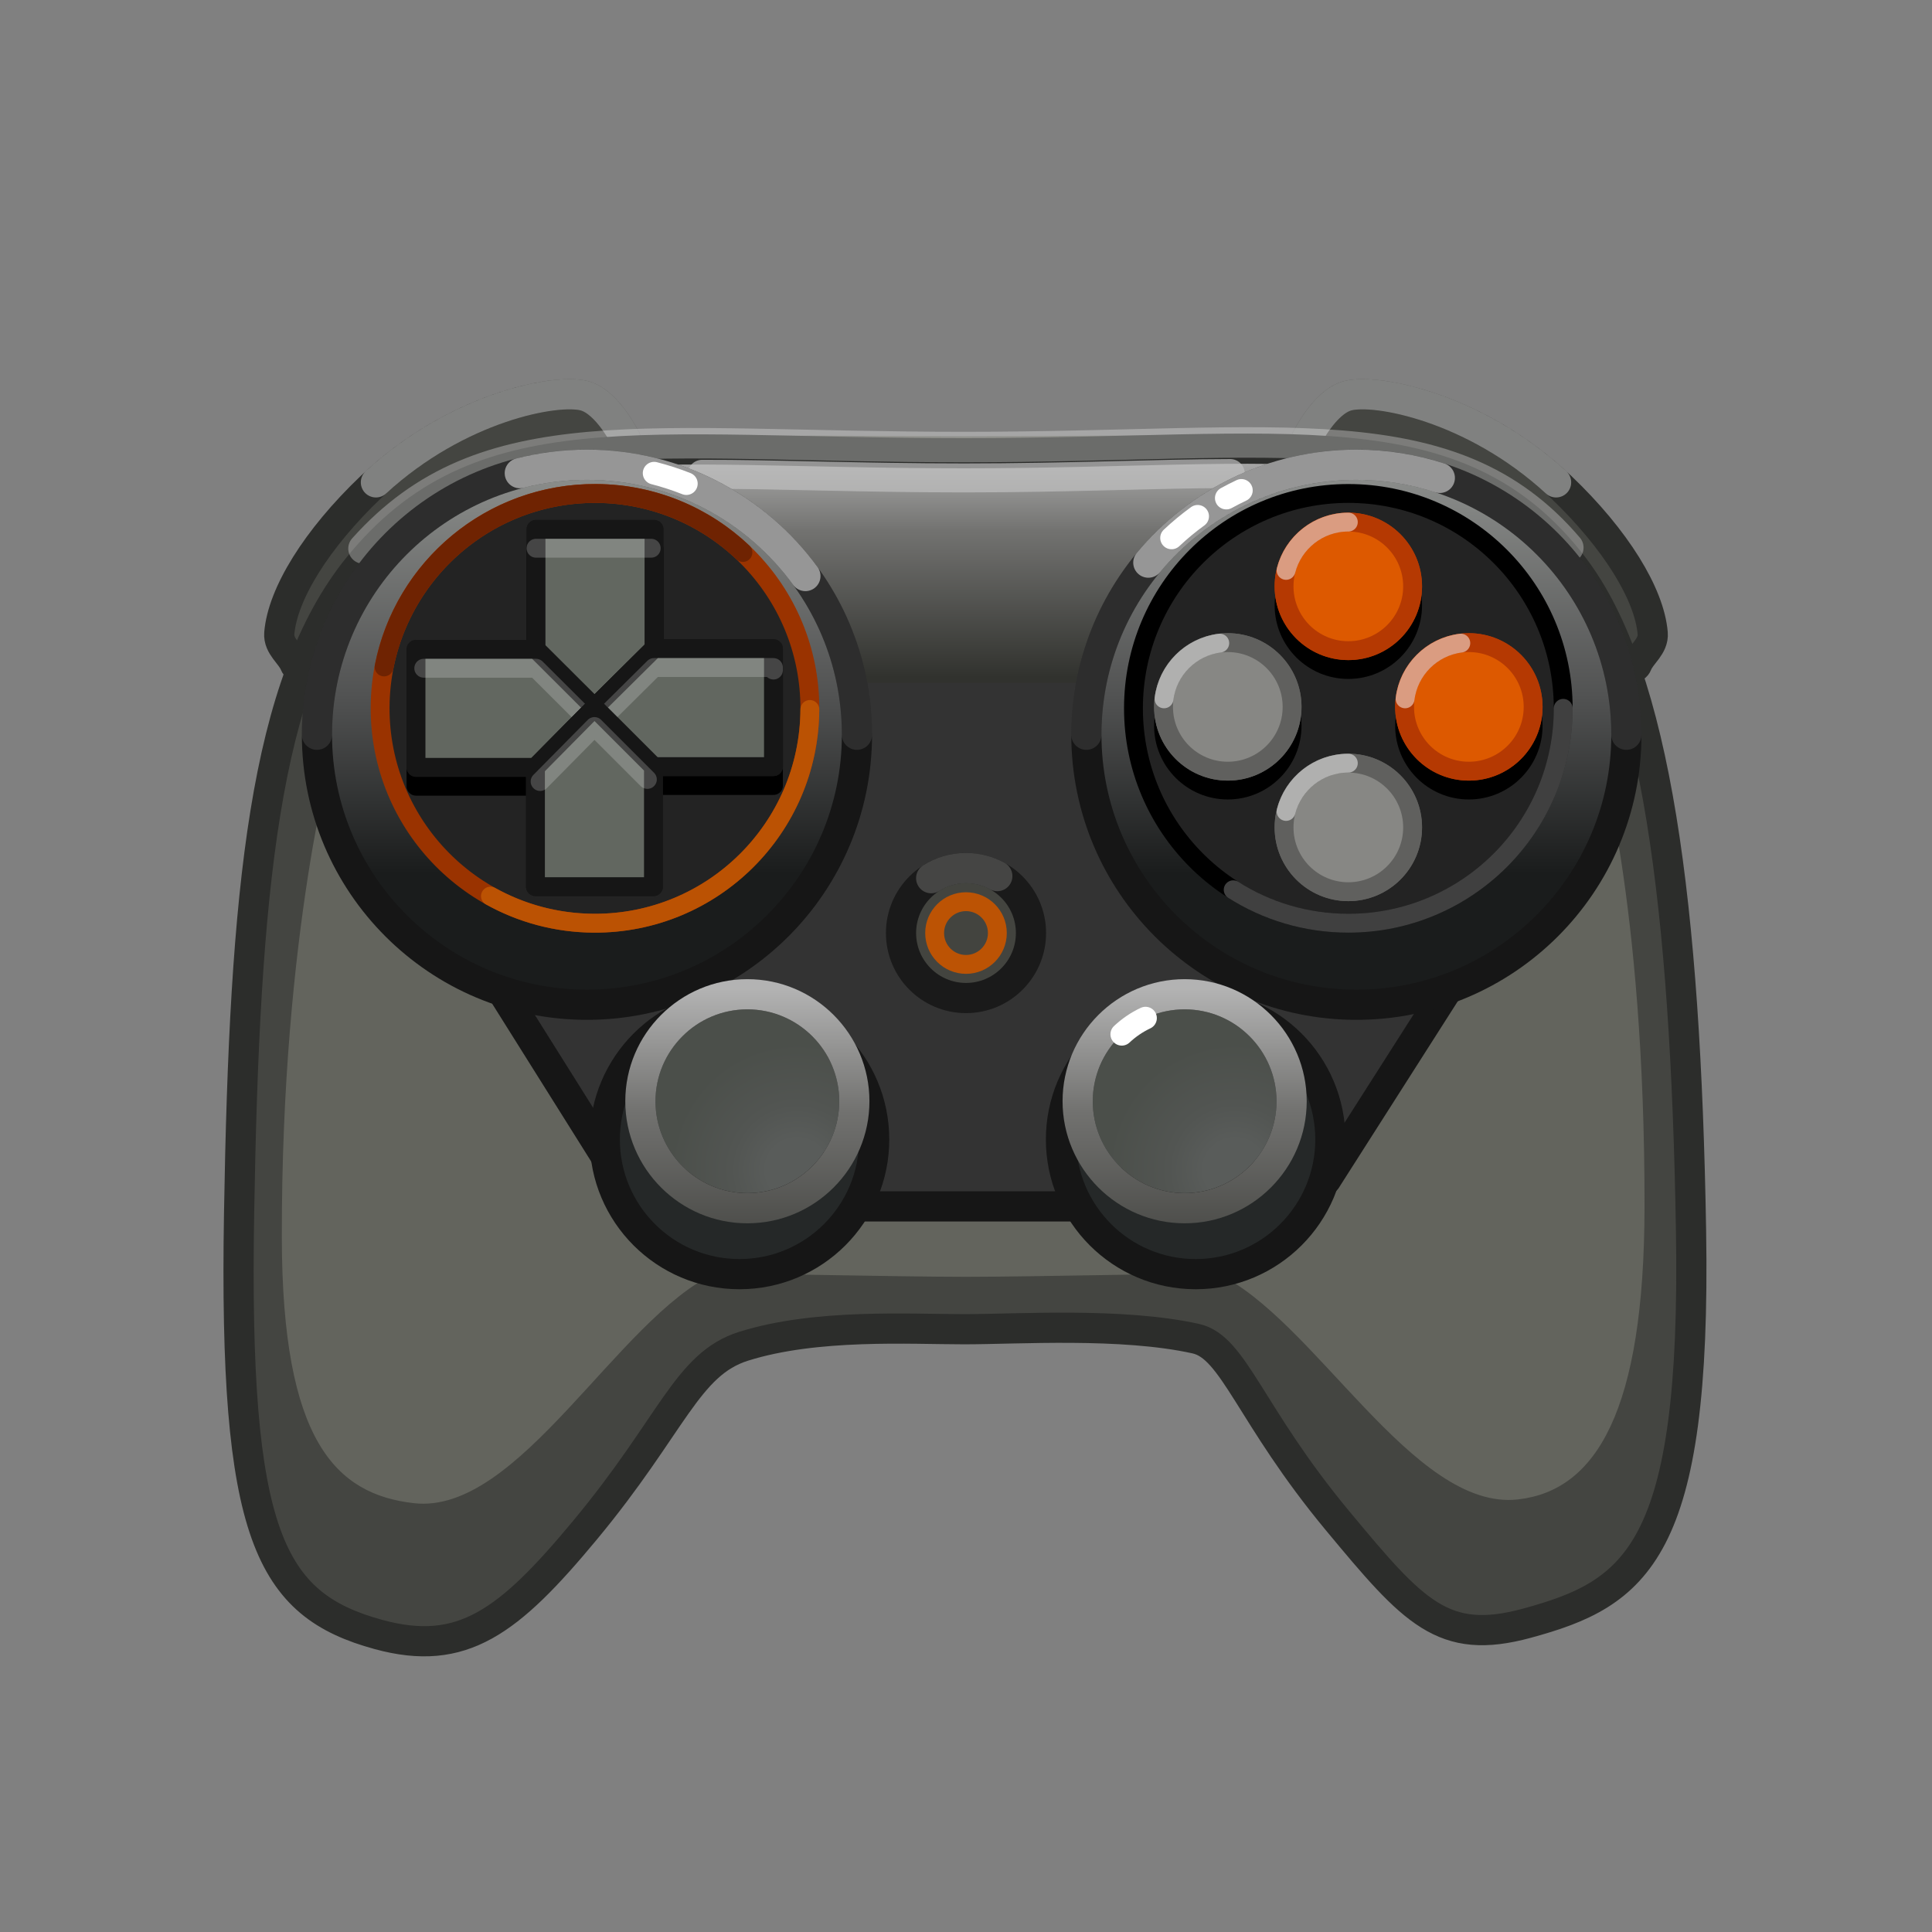 <svg xmlns="http://www.w3.org/2000/svg" viewBox="0 0 512 512" width="512" height="512" style="width: 100%; height: 100%; transform: translate3d(0,0,0);" preserveAspectRatio="xMidYMid meet"><rect x="0" y="0" width="512" height="512" fill="#808080" stroke="none"/><defs><clipPath id="__lottie_element_16229"><rect width="512" height="512" x="0" y="0"></rect></clipPath><linearGradient id="__lottie_element_16237" spreadMethod="pad" gradientUnits="userSpaceOnUse" x1="0.274" y1="-29.84" x2="0.274" y2="57.539"><stop offset="0%" stop-color="rgb(179,179,179)"></stop><stop offset="37%" stop-color="rgb(114,114,112)"></stop><stop offset="100%" stop-color="rgb(49,50,46)"></stop></linearGradient><radialGradient id="__lottie_element_16241" spreadMethod="pad" gradientUnits="userSpaceOnUse" cx="13.274" cy="18.16" r="33.626" fx="13.274" fy="18.16"><stop offset="24%" stop-color="rgb(89,92,90)"></stop><stop offset="52%" stop-color="rgb(82,85,82)"></stop><stop offset="100%" stop-color="rgb(75,79,74)"></stop></radialGradient><linearGradient id="__lottie_element_16248" spreadMethod="pad" gradientUnits="userSpaceOnUse" x1="0.157" y1="-29.84" x2="0.157" y2="57.539"><stop offset="0%" stop-color="rgb(179,179,179)"></stop><stop offset="37%" stop-color="rgb(114,114,112)"></stop><stop offset="100%" stop-color="rgb(49,50,46)"></stop></linearGradient><radialGradient id="__lottie_element_16252" spreadMethod="pad" gradientUnits="userSpaceOnUse" cx="13.157" cy="18.16" r="33.625" fx="13.157" fy="18.16"><stop offset="24%" stop-color="rgb(89,92,90)"></stop><stop offset="52%" stop-color="rgb(82,85,82)"></stop><stop offset="100%" stop-color="rgb(75,79,74)"></stop></radialGradient><linearGradient id="__lottie_element_16373" spreadMethod="pad" gradientUnits="userSpaceOnUse" x1="0.763" y1="-66.716" x2="0.763" y2="69.586"><stop offset="0%" stop-color="rgb(137,139,137)"></stop><stop offset="41%" stop-color="rgb(82,83,83)"></stop><stop offset="76%" stop-color="rgb(26,28,28)"></stop></linearGradient><linearGradient id="__lottie_element_16404" spreadMethod="pad" gradientUnits="userSpaceOnUse" x1="0.668" y1="-66.716" x2="0.668" y2="69.586"><stop offset="0%" stop-color="rgb(137,139,137)"></stop><stop offset="41%" stop-color="rgb(82,83,83)"></stop><stop offset="76%" stop-color="rgb(26,28,28)"></stop></linearGradient><linearGradient id="__lottie_element_16420" spreadMethod="pad" gradientUnits="userSpaceOnUse" x1="0.07" y1="-28.464" x2="0.07" y2="33.058"><stop offset="0%" stop-color="rgb(179,179,179)"></stop><stop offset="37%" stop-color="rgb(114,114,112)"></stop><stop offset="100%" stop-color="rgb(49,50,46)"></stop></linearGradient></defs><g clip-path="url(#__lottie_element_16229)"><g style="display: block;" transform="matrix(1,0,0,1,119.951,140.773)" opacity="1"><g opacity="1" transform="matrix(1,0,0,1,0,0)"><path fill="rgb(68,69,65)" fill-opacity="1" d=" M45.953,-24.17 C45.953,-24.17 41.134,-34.248 34.892,-35.889 C27.294,-37.887 0.461,-32.786 -21.599,-11.755 C-36.172,2.138 -45.095,16.725 -45.936,27.067 C-46.216,30.515 -42.821,32.601 -41.808,35.219 C-37.755,45.691 45.953,-24.17 45.953,-24.17z"></path><path stroke-linecap="round" stroke-linejoin="round" fill-opacity="0" stroke="rgb(44,45,43)" stroke-opacity="1" stroke-width="8" d=" M45.953,-24.17 C45.953,-24.17 41.134,-34.248 34.892,-35.889 C27.294,-37.887 0.461,-32.786 -21.599,-11.755 C-36.172,2.138 -45.095,16.725 -45.936,27.067 C-46.216,30.515 -42.821,32.601 -41.808,35.219 C-37.755,45.691 45.953,-24.17 45.953,-24.17z"></path></g></g><g style="display: block;" transform="matrix(1,0,0,1,119.951,140.773)" opacity="0.4"><g opacity="1" transform="matrix(1,0,0,1,0,0)"><path stroke-linecap="round" stroke-linejoin="round" fill-opacity="0" stroke="rgb(255,255,255)" stroke-opacity="1" stroke-width="8" d=" M45.953,-24.17 C45.953,-24.17 41.134,-34.248 34.892,-35.889 C27.439,-37.849 1.477,-32.978 -20.332,-12.941"></path></g></g><g style="display: block;" transform="matrix(1,0,0,1,392.049,140.773)" opacity="1"><g opacity="1" transform="matrix(1,0,0,1,0,0)"><path fill="rgb(68,69,65)" fill-opacity="1" d=" M-45.953,-24.17 C-45.953,-24.17 -41.134,-34.248 -34.892,-35.889 C-27.294,-37.887 -0.461,-32.786 21.599,-11.755 C36.172,2.138 45.095,16.725 45.936,27.067 C46.216,30.515 42.821,32.601 41.808,35.219 C37.755,45.691 -45.953,-24.17 -45.953,-24.17z"></path><path stroke-linecap="round" stroke-linejoin="round" fill-opacity="0" stroke="rgb(44,45,43)" stroke-opacity="1" stroke-width="8" d=" M-45.953,-24.17 C-45.953,-24.17 -41.134,-34.248 -34.892,-35.889 C-27.294,-37.887 -0.461,-32.786 21.599,-11.755 C36.172,2.138 45.095,16.725 45.936,27.067 C46.216,30.515 42.821,32.601 41.808,35.219 C37.755,45.691 -45.953,-24.17 -45.953,-24.17z"></path></g></g><g style="display: block;" transform="matrix(1,0,0,1,392.049,140.773)" opacity="0.4"><g opacity="1" transform="matrix(1,0,0,1,0,0)"><path stroke-linecap="round" stroke-linejoin="round" fill-opacity="0" stroke="rgb(255,255,255)" stroke-opacity="1" stroke-width="8" d=" M-45.953,-24.17 C-45.953,-24.17 -41.134,-34.248 -34.892,-35.889 C-27.439,-37.849 -1.477,-32.978 20.332,-12.941"></path></g></g><g style="display: block;" transform="matrix(1,0,0,1,256,283.678)" opacity="1"><g opacity="1" transform="matrix(1,0,0,1,0,0)"><path fill="rgb(68,69,65)" fill-opacity="1" d=" M192.14,42.348 C190.703,-43.137 183,-104.679 161.066,-133.433 C130.105,-174.022 85.55,-163.569 -0.5,-163.569 C-86.55,-163.569 -128.917,-173.087 -161.066,-133.433 C-186,-102.679 -191.203,-47.637 -192.64,37.848 C-194.077,123.333 -184.57,141.619 -155.623,149.498 C-133.447,155.534 -121.149,146.137 -100.976,121.843 C-77.695,93.805 -74,77.822 -58.904,73.082 C-39.665,67.042 -14.726,68.582 -0.5,68.582 C13.726,68.582 41.217,66.715 60.904,71.082 C71,73.322 75.195,91.305 98.476,119.343 C118.649,143.637 126.447,152.534 148.623,146.498 C177.57,138.619 193.577,127.833 192.14,42.348z"></path></g></g><g style="display: block;" transform="matrix(1,0,0,1,256.001,267.775)" opacity="1"><g opacity="1" transform="matrix(1,0,0,1,0,0)"><path fill="rgb(99,100,93)" fill-opacity="1" d=" M179.815,52.126 C179.735,106.026 167.065,127.226 146.305,129.586 C118.465,132.756 92.305,81.576 66.295,69.576 C66.295,69.576 16.605,70.596 -0.005,70.596 C-16.605,70.596 -66.295,69.576 -66.295,69.576 C-92.315,81.576 -118.465,133.756 -146.305,130.586 C-167.065,128.226 -181.235,114.026 -181.315,60.126 C-181.425,-21.114 -167.385,-70.344 -167.385,-70.344 C-167.385,-70.344 -162.445,-95.054 -151.175,-127.624 C-119.325,-155.844 -78.265,-152.164 -0.505,-152.164 C73.985,-152.164 115.755,-155.704 147.095,-131.024 C160.825,-96.794 167.385,-70.344 167.385,-70.344 C167.385,-70.344 179.925,-29.114 179.815,52.126z"></path></g></g><g style="display: block;" transform="matrix(0.95,0,0,0.95,256.001,267.775)" opacity="0.7"><g opacity="1" transform="matrix(1,0,0,1,0,0)"><path stroke-linecap="round" stroke-linejoin="round" fill-opacity="0" stroke="rgb(255,255,255)" stroke-opacity="1" stroke-width="10" d=" M155.616,-108.363 C161.289,-92.231 164.865,-79.736 166.444,-73.92"></path></g></g><g style="display: block;" transform="matrix(0.95,0,0,0.95,256.001,267.775)" opacity="0.7"><g opacity="1" transform="matrix(1,0,0,1,0,0)"><path stroke-linecap="round" stroke-linejoin="round" fill-opacity="0" stroke="rgb(255,255,255)" stroke-opacity="1" stroke-width="10" d=" M-130.592,-141.081 C-120.343,-145.78 -108.943,-148.548 -95.791,-150.16"></path></g></g><g style="display: block;" transform="matrix(1,0,0,1,256,283.678)" opacity="1"><g opacity="1" transform="matrix(1,0,0,1,0,0)"><path stroke-linecap="round" stroke-linejoin="round" fill-opacity="0" stroke="rgb(44,45,43)" stroke-opacity="1" stroke-width="4" d=" M192.14,42.348 C190.703,-43.137 183,-104.679 161.066,-133.433 C130.105,-174.022 85.55,-163.569 -0.5,-163.569 C-86.55,-163.569 -128.917,-173.087 -161.066,-133.433 C-186,-102.679 -191.203,-47.637 -192.64,37.848 C-194.077,123.333 -184.57,141.619 -155.623,149.498 C-133.447,155.534 -121.149,146.137 -100.976,121.843 C-77.695,93.805 -74,77.822 -58.904,73.082 C-39.665,67.042 -14.726,68.582 -0.5,68.582 C13.726,68.582 41.217,66.715 60.904,71.082 C71,73.322 75.195,91.305 98.476,119.343 C118.649,143.637 126.447,152.534 148.623,146.498 C177.57,138.619 193.577,127.833 192.14,42.348z"></path></g></g><g style="display: block;" transform="matrix(1,0,0,1,258.479,225.252)" opacity="1"><g opacity="1" transform="matrix(1,0,0,1,0,0)"><path fill="rgb(51,51,51)" fill-opacity="1" d=" M-94.046,87.4 C-94.046,87.4 -128.208,32.958 -128.208,32.958 C-128.208,32.958 -70.015,-92.479 -70.015,-92.479 C-70.015,-92.479 -19.315,-96.938 68.057,-92.479 C68.057,-92.479 128.208,32.086 128.208,32.086 C128.208,32.086 92.94,87.4 92.94,87.4 C92.94,87.4 26.601,94.461 26.601,94.461 C26.601,94.461 -30.744,94.461 -30.744,94.461 C-30.744,94.461 -94.046,87.4 -94.046,87.4z"></path></g></g><g style="display: block;" transform="matrix(1,0,0,1,257.146,146.464)" opacity="1"><g opacity="1" transform="matrix(1,0,0,1,0,0)"><path fill="url(#__lottie_element_16420)" fill-opacity="1" d=" M-135.223,-19.689 C-135.223,-19.689 -135.223,34.515 -135.223,34.515 C-135.223,34.515 135.223,34.515 135.223,34.515 C135.223,34.515 135.223,-19.689 135.223,-19.689 C135.223,-19.689 113.405,-28.015 -0.826,-28.015 C-115.057,-28.015 -135.223,-19.689 -135.223,-19.689z"></path></g></g><g style="display: block;" transform="matrix(1,0,0,1,256,283.678)" opacity="1"><g opacity="1" transform="matrix(1,0,0,1,0,0)"><path stroke-linecap="round" stroke-linejoin="round" fill-opacity="0" stroke="rgb(44,45,43)" stroke-opacity="1" stroke-width="8" d=" M192.14,42.348 C190.703,-43.137 183,-104.679 161.066,-133.433 C130.105,-174.022 85.55,-163.569 -0.5,-163.569 C-86.55,-163.569 -128.917,-173.087 -161.066,-133.433 C-186,-102.679 -191.203,-47.637 -192.64,37.848 C-194.077,123.333 -184.57,141.619 -155.623,149.498 C-133.447,155.534 -121.149,146.137 -100.976,121.843 C-77.695,93.805 -74,77.822 -58.904,73.082 C-39.665,67.042 -14.726,68.582 -0.5,68.582 C13.726,68.582 41.217,66.715 60.904,71.082 C71,73.322 75.195,91.305 98.476,119.343 C118.649,143.637 126.447,152.534 148.623,146.498 C177.57,138.619 193.577,127.833 192.14,42.348z"></path></g></g><g style="display: block;" transform="matrix(1.01,0,0,1.01,256,283.678)" opacity="0.3"><g opacity="1" transform="matrix(1,0,0,1,0,0)"><path stroke-linecap="round" stroke-linejoin="round" fill-opacity="0" stroke="rgb(255,255,255)" stroke-opacity="1" stroke-width="8" d=" M158.039,-137.189 C127.199,-173.361 82.785,-163.569 -0.5,-163.569 C-83.918,-163.569 -126.284,-172.514 -158.086,-136.935"></path></g></g><g style="display: block;" transform="matrix(1,0,0,1,258.479,288.525)" opacity="1"><g opacity="1" transform="matrix(1,0,0,1,0,0)"><path stroke-linecap="round" stroke-linejoin="round" fill-opacity="0" stroke="rgb(22,22,22)" stroke-opacity="1" stroke-width="8" d=" M128.208,-31.188 C128.208,-31.188 92.94,24.127 92.94,24.127 C92.94,24.127 26.601,31.188 26.601,31.188 C26.601,31.188 -30.744,31.188 -30.744,31.188 C-30.744,31.188 -94.046,24.127 -94.046,24.127 C-94.046,24.127 -128.208,-30.315 -128.208,-30.315"></path></g></g><g style="display: block;" transform="matrix(0.96,0,0,0.96,256,283.678)" opacity="0.7"><g opacity="1" transform="matrix(1,0,0,1,0,0)"><path stroke-linecap="round" stroke-linejoin="round" fill-opacity="0" stroke="rgb(193,193,193)" stroke-opacity="1" stroke-width="8" d=" M72.949,-164.776 C52.411,-164.738 28.275,-163.569 -0.5,-163.569 C-28.994,-163.569 -52.699,-164.613 -72.829,-164.569"></path></g></g><g style="display: block;" transform="matrix(1,0,0,1,155.548,194.716)" opacity="1"><g opacity="1" transform="matrix(1,0,0,1,0,0)"><path fill="url(#__lottie_element_16404)" fill-opacity="1" d=" M71.553,0 C71.553,39.517 39.517,71.553 0,71.553 C-39.517,71.553 -71.553,39.517 -71.553,0 C-71.553,-39.517 -39.517,-71.553 0,-71.553 C39.517,-71.553 71.553,-39.517 71.553,0z"></path><path stroke-linecap="round" stroke-linejoin="round" fill-opacity="0" stroke="rgb(22,22,22)" stroke-opacity="1" stroke-width="8" d=" M71.553,0 C71.553,39.517 39.517,71.553 0,71.553 C-39.517,71.553 -71.553,39.517 -71.553,0 C-71.553,-39.517 -39.517,-71.553 0,-71.553 C39.517,-71.553 71.553,-39.517 71.553,0z"></path></g></g><g style="display: block;" transform="matrix(1,0,0,1,155.548,194.716)" opacity="0.1"><g opacity="1" transform="matrix(1,0,0,1,0,0)"><path stroke-linecap="round" stroke-linejoin="round" fill-opacity="0" stroke="rgb(255,255,255)" stroke-opacity="1" stroke-width="8" d=" M-71.553,0 C-71.553,0 -71.553,0 -71.553,0 C-71.553,-39.517 -39.517,-71.553 0,-71.553 C39.517,-71.553 71.553,-39.517 71.553,0"></path></g></g><g style="display: block;" transform="matrix(1,0,0,1,155.548,194.716)" opacity="0.5"><g opacity="1" transform="matrix(1,0,0,1,0,0)"><path stroke-linecap="round" stroke-linejoin="round" fill-opacity="0" stroke="rgb(255,255,255)" stroke-opacity="1" stroke-width="8" d=" M-17.799,-69.321 C-12.109,-70.778 -6.145,-71.553 0,-71.553 C23.798,-71.553 44.884,-59.934 57.892,-42.06"></path></g></g><g style="display: block;" transform="matrix(1,0,0,1,155.548,194.716)" opacity="1"><g opacity="1" transform="matrix(1,0,0,1,0,0)"><path stroke-linecap="round" stroke-linejoin="round" fill-opacity="0" stroke="rgb(255,255,255)" stroke-opacity="1" stroke-width="6" d=" M17.799,-69.322 C20.725,-68.573 23.578,-67.643 26.347,-66.546"></path></g></g><g style="display: block;" transform="matrix(1,0,0,1,157.677,187.716)" opacity="1"><g opacity="1" transform="matrix(1,0,0,1,0,0)"><path fill="rgb(35,35,35)" fill-opacity="1" d=" M56.943,0.303 C56.776,31.752 31.146,57.11 -0.303,56.943 C-31.752,56.776 -57.11,31.146 -56.943,-0.303 C-56.776,-31.752 -31.146,-57.111 0.303,-56.943 C31.752,-56.775 57.11,-31.146 56.943,0.303z"></path><path stroke-linecap="round" stroke-linejoin="round" fill-opacity="0" stroke="rgb(154,51,0)" stroke-opacity="1" stroke-width="5" d=" M56.943,0.303 C56.776,31.752 31.146,57.11 -0.303,56.943 C-31.752,56.776 -57.11,31.146 -56.943,-0.303 C-56.776,-31.752 -31.146,-57.111 0.303,-56.943 C31.752,-56.775 57.11,-31.146 56.943,0.303z"></path></g></g><g style="display: block;" transform="matrix(1,0,0,1,0,0)" opacity="1"><g opacity="1" transform="matrix(1,0,0,1,157.685,168.911)"><path fill="rgb(0,0,0)" fill-opacity="1" d=" M-15.634,-23.624 C-15.634,-23.624 15.634,-23.624 15.634,-23.624 C15.634,-23.624 15.634,7.99 15.634,7.99 C15.634,7.99 -0.145,23.624 -0.145,23.624 C-0.145,23.624 -15.634,8.179 -15.634,8.179 C-15.634,8.179 -15.634,-23.624 -15.634,-23.624z"></path><path stroke-linecap="round" stroke-linejoin="round" fill-opacity="0" stroke="rgb(0,0,0)" stroke-opacity="1" stroke-width="5" d=" M-15.634,-23.624 C-15.634,-23.624 15.634,-23.624 15.634,-23.624 C15.634,-23.624 15.634,7.99 15.634,7.99 C15.634,7.99 -0.145,23.624 -0.145,23.624 C-0.145,23.624 -15.634,8.179 -15.634,8.179 C-15.634,8.179 -15.634,-23.624 -15.634,-23.624z"></path></g></g><g style="display: block;" transform="matrix(1,0,0,1,0,0)" opacity="1"><g opacity="1" transform="matrix(1,0,0,1,133.893,192.724)"><path fill="rgb(0,0,0)" fill-opacity="1" d=" M-23.646,15.634 C-23.646,15.634 -23.646,-15.634 -23.646,-15.634 C-23.646,-15.634 8.157,-15.634 8.157,-15.634 C8.157,-15.634 23.646,-0.189 23.646,-0.189 C23.646,-0.189 7.988,15.634 7.988,15.634 C7.988,15.634 -23.646,15.634 -23.646,15.634z"></path><path stroke-linecap="round" stroke-linejoin="round" fill-opacity="0" stroke="rgb(0,0,0)" stroke-opacity="1" stroke-width="5" d=" M-23.646,15.634 C-23.646,15.634 -23.646,-15.634 -23.646,-15.634 C-23.646,-15.634 8.157,-15.634 8.157,-15.634 C8.157,-15.634 23.646,-0.189 23.646,-0.189 C23.646,-0.189 7.988,15.634 7.988,15.634 C7.988,15.634 -23.646,15.634 -23.646,15.634z"></path></g></g><g style="display: block;" transform="matrix(1,0,0,1,0,0)" opacity="1"><g opacity="1" transform="matrix(1,0,0,1,181.258,192.535)"><path fill="rgb(0,0,0)" fill-opacity="1" d=" M23.719,15.634 C23.719,15.634 23.719,-15.634 23.719,-15.634 C23.719,-15.634 -7.939,-15.634 -7.939,-15.634 C-7.939,-15.634 -23.719,0 -23.719,0 C-23.719,0 -8.084,15.634 -8.084,15.634 C-8.084,15.634 23.719,15.634 23.719,15.634z"></path><path stroke-linecap="round" stroke-linejoin="round" fill-opacity="0" stroke="rgb(0,0,0)" stroke-opacity="1" stroke-width="5" d=" M23.719,15.634 C23.719,15.634 23.719,-15.634 23.719,-15.634 C23.719,-15.634 -7.939,-15.634 -7.939,-15.634 C-7.939,-15.634 -23.719,0 -23.719,0 C-23.719,0 -8.084,15.634 -8.084,15.634 C-8.084,15.634 23.719,15.634 23.719,15.634z"></path></g></g><g style="display: block;" transform="matrix(1,0,0,1,157.677,187.716)" opacity="1"><g opacity="1" transform="matrix(1,0,0,1,0,0)"><path stroke-linecap="round" stroke-linejoin="round" fill-opacity="0" stroke="rgb(111,35,2)" stroke-opacity="1" stroke-width="5" d=" M-55.888,-10.97 C-50.752,-37.292 -27.498,-57.092 0.303,-56.943 C15.384,-56.862 29.064,-50.927 39.201,-41.303"></path></g></g><g style="display: block;" transform="matrix(1,0,0,1,157.677,187.716)" opacity="1"><g opacity="1" transform="matrix(1,0,0,1,0,0)"><path stroke-linecap="round" stroke-linejoin="round" fill-opacity="0" stroke="rgb(187,82,3)" stroke-opacity="1" stroke-width="5" d=" M56.943,0.303 C56.776,31.752 31.146,57.11 -0.303,56.943 C-10.25,56.89 -19.589,54.29 -27.702,49.764"></path></g></g><g style="display: block;" transform="matrix(1,0,0,1,359.453,194.716)" opacity="1"><g opacity="1" transform="matrix(1,0,0,1,0,0)"><path fill="url(#__lottie_element_16373)" fill-opacity="1" d=" M71.553,0 C71.553,39.517 39.517,71.553 0,71.553 C-39.517,71.553 -71.553,39.517 -71.553,0 C-71.553,-39.517 -39.517,-71.553 0,-71.553 C39.517,-71.553 71.553,-39.517 71.553,0z"></path><path stroke-linecap="round" stroke-linejoin="round" fill-opacity="0" stroke="rgb(22,22,22)" stroke-opacity="1" stroke-width="8" d=" M71.553,0 C71.553,39.517 39.517,71.553 0,71.553 C-39.517,71.553 -71.553,39.517 -71.553,0 C-71.553,-39.517 -39.517,-71.553 0,-71.553 C39.517,-71.553 71.553,-39.517 71.553,0z"></path></g></g><g style="display: block;" transform="matrix(1,0,0,1,359.453,194.716)" opacity="0.1"><g opacity="1" transform="matrix(1,0,0,1,0,0)"><path stroke-linecap="round" stroke-linejoin="round" fill-opacity="0" stroke="rgb(255,255,255)" stroke-opacity="1" stroke-width="8" d=" M-71.553,0 C-71.553,0 -71.553,0 -71.553,0 C-71.553,-39.517 -39.517,-71.553 0,-71.553 C39.517,-71.553 71.553,-39.517 71.553,0"></path></g></g><g style="display: block;" transform="matrix(1,0,0,1,359.453,194.716)" opacity="0.5"><g opacity="1" transform="matrix(1,0,0,1,0,0)"><path stroke-linecap="round" stroke-linejoin="round" fill-opacity="0" stroke="rgb(255,255,255)" stroke-opacity="1" stroke-width="8" d=" M-55.134,-45.61 C-42.01,-61.457 -22.184,-71.553 0,-71.553 C7.719,-71.553 15.152,-70.331 22.117,-68.069"></path></g></g><g style="display: block;" transform="matrix(1,0,0,1,359.453,194.716)" opacity="1"><g opacity="1" transform="matrix(1,0,0,1,0,0)"><path stroke-linecap="round" stroke-linejoin="round" fill-opacity="0" stroke="rgb(255,255,255)" stroke-opacity="1" stroke-width="6" d=" M-48.981,-52.16 C-46.798,-54.211 -44.487,-56.126 -42.06,-57.892"></path></g></g><g style="display: block;" transform="matrix(1,0,0,1,359.453,194.716)" opacity="1"><g opacity="1" transform="matrix(1,0,0,1,0,0)"><path stroke-linecap="round" stroke-linejoin="round" fill-opacity="0" stroke="rgb(255,255,255)" stroke-opacity="1" stroke-width="6" d=" M-34.476,-62.714 C-33.166,-63.436 -31.831,-64.118 -30.472,-64.759"></path></g></g><g style="display: block;" transform="matrix(1,0,0,1,357.323,187.716)" opacity="1"><g opacity="1" transform="matrix(1,0,0,1,0,0)"><path fill="rgb(35,35,35)" fill-opacity="1" d=" M56.944,0 C56.944,31.449 31.449,56.944 0,56.944 C-31.449,56.944 -56.944,31.449 -56.944,0 C-56.944,-31.449 -31.449,-56.944 0,-56.944 C31.449,-56.944 56.944,-31.449 56.944,0z"></path><path stroke-linecap="round" stroke-linejoin="round" fill-opacity="0" stroke="rgb(0,0,0)" stroke-opacity="1" stroke-width="5" d=" M56.944,0 C56.944,31.449 31.449,56.944 0,56.944 C-31.449,56.944 -56.944,31.449 -56.944,0 C-56.944,-31.449 -31.449,-56.944 0,-56.944 C31.449,-56.944 56.944,-31.449 56.944,0z"></path></g></g><g style="display: block;" transform="matrix(1,0,0,1,357.323,160.394)" opacity="1"><g opacity="1" transform="matrix(1,0,0,1,0,0)"><path fill="rgb(0,0,0)" fill-opacity="1" d=" M17.033,0 C17.033,9.407 9.407,17.033 0,17.033 C-9.407,17.033 -17.033,9.407 -17.033,0 C-17.033,-9.407 -9.407,-17.033 0,-17.033 C9.407,-17.033 17.033,-9.407 17.033,0z"></path><path stroke-linecap="round" stroke-linejoin="round" fill-opacity="0" stroke="rgb(0,0,0)" stroke-opacity="1" stroke-width="5" d=" M17.033,0 C17.033,9.407 9.407,17.033 0,17.033 C-9.407,17.033 -17.033,9.407 -17.033,0 C-17.033,-9.407 -9.407,-17.033 0,-17.033 C9.407,-17.033 17.033,-9.407 17.033,0z"></path></g></g><g style="display: block;" transform="matrix(1,0,0,1,389.264,192.335)" opacity="1"><g opacity="1" transform="matrix(1,0,0,1,0,0)"><path fill="rgb(0,0,0)" fill-opacity="1" d=" M0,17.033 C-9.407,17.033 -17.033,9.407 -17.033,0 C-17.033,-9.407 -9.407,-17.033 0,-17.033 C9.407,-17.033 17.033,-9.407 17.033,0 C17.033,9.407 9.407,17.033 0,17.033z"></path><path stroke-linecap="round" stroke-linejoin="round" fill-opacity="0" stroke="rgb(0,0,0)" stroke-opacity="1" stroke-width="5" d=" M0,17.033 C-9.407,17.033 -17.033,9.407 -17.033,0 C-17.033,-9.407 -9.407,-17.033 0,-17.033 C9.407,-17.033 17.033,-9.407 17.033,0 C17.033,9.407 9.407,17.033 0,17.033z"></path></g></g><g style="display: block;" transform="matrix(1,0,0,1,325.382,192.335)" opacity="1"><g opacity="1" transform="matrix(1,0,0,1,0,0)"><path fill="rgb(0,0,0)" fill-opacity="1" d=" M0,17.033 C-9.407,17.033 -17.033,9.407 -17.033,0 C-17.033,-9.407 -9.407,-17.033 0,-17.033 C9.407,-17.033 17.033,-9.407 17.033,0 C17.033,9.407 9.407,17.033 0,17.033z"></path><path stroke-linecap="round" stroke-linejoin="round" fill-opacity="0" stroke="rgb(0,0,0)" stroke-opacity="1" stroke-width="5" d=" M0,17.033 C-9.407,17.033 -17.033,9.407 -17.033,0 C-17.033,-9.407 -9.407,-17.033 0,-17.033 C9.407,-17.033 17.033,-9.407 17.033,0 C17.033,9.407 9.407,17.033 0,17.033z"></path></g></g><g style="display: block;" transform="matrix(1,0,0,1,357.323,187.716)" opacity="0.25"><g opacity="1" transform="matrix(1,0,0,1,0,0)"><path stroke-linecap="round" stroke-linejoin="round" fill-opacity="0" stroke="rgb(255,255,255)" stroke-opacity="1" stroke-width="5" d=" M56.944,0 C56.944,31.449 31.449,56.944 0,56.944 C-11.227,56.944 -21.695,53.695 -30.515,48.086"></path></g></g><g style="display: block;" transform="matrix(1,0,0,1,256,247.267)" opacity="1"><g opacity="1" transform="matrix(1,0,0,1,0,0)"><path fill="rgb(67,68,63)" fill-opacity="1" d=" M17.221,0 C17.221,9.511 9.511,17.221 0,17.221 C-9.511,17.221 -17.221,9.511 -17.221,0 C-17.221,-9.511 -9.511,-17.221 0,-17.221 C9.511,-17.221 17.221,-9.511 17.221,0z"></path><path stroke-linecap="round" stroke-linejoin="round" fill-opacity="0" stroke="rgb(26,26,26)" stroke-opacity="1" stroke-width="8" d=" M17.221,0 C17.221,9.511 9.511,17.221 0,17.221 C-9.511,17.221 -17.221,9.511 -17.221,0 C-17.221,-9.511 -9.511,-17.221 0,-17.221 C9.511,-17.221 17.221,-9.511 17.221,0z"></path></g></g><g style="display: block;" transform="matrix(1,0,0,1,256,247.267)" opacity="0.6"><g opacity="1" transform="matrix(1,0,0,1,0,0)"><path stroke-linecap="round" stroke-linejoin="round" fill-opacity="0" stroke="rgb(99,99,97)" stroke-opacity="1" stroke-width="8" d=" M-9.228,-14.542 C-6.561,-16.238 -3.395,-17.221 0,-17.221 C3.008,-17.221 5.837,-16.45 8.298,-15.094"></path></g></g><g style="display: block;" transform="matrix(1,0,0,1,256,247.267)" opacity="1"><g opacity="1" transform="matrix(1,0,0,1,0,0)"><path stroke-linecap="round" stroke-linejoin="round" fill-opacity="0" stroke="rgb(188,83,4)" stroke-opacity="1" stroke-width="5" d=" M8.31,0 C8.31,4.589 4.589,8.31 0,8.31 C-4.589,8.31 -8.31,4.589 -8.31,0 C-8.31,-4.589 -4.589,-8.31 0,-8.31 C4.589,-8.31 8.31,-4.589 8.31,0z"></path></g></g><g style="display: block;" transform="matrix(1,0,0,1,195.968,301.965)" opacity="1"><g opacity="1" transform="matrix(1,0,0,1,0,0)"><path fill="rgb(37,40,40)" fill-opacity="1" d=" M35.697,0 C35.697,19.715 19.715,35.697 0,35.697 C-19.715,35.697 -35.697,19.715 -35.697,0 C-35.697,-19.715 -19.715,-35.697 0,-35.697 C19.715,-35.697 35.697,-19.715 35.697,0z"></path><path stroke-linecap="round" stroke-linejoin="round" fill-opacity="0" stroke="rgb(22,22,22)" stroke-opacity="1" stroke-width="8" d=" M35.697,0 C35.697,19.715 19.715,35.697 0,35.697 C-19.715,35.697 -35.697,19.715 -35.697,0 C-35.697,-19.715 -19.715,-35.697 0,-35.697 C19.715,-35.697 35.697,-19.715 35.697,0z"></path></g></g><g style="display: block;" transform="matrix(1,0,0,1,316.866,301.965)" opacity="1"><g opacity="1" transform="matrix(1,0,0,1,0,0)"><path fill="rgb(37,40,40)" fill-opacity="1" d=" M35.697,0 C35.697,19.715 19.715,35.697 0,35.697 C-19.715,35.697 -35.697,19.715 -35.697,0 C-35.697,-19.715 -19.715,-35.697 0,-35.697 C19.715,-35.697 35.697,-19.715 35.697,0z"></path><path stroke-linecap="round" stroke-linejoin="round" fill-opacity="0" stroke="rgb(22,22,22)" stroke-opacity="1" stroke-width="8" d=" M35.697,0 C35.697,19.715 19.715,35.697 0,35.697 C-19.715,35.697 -35.697,19.715 -35.697,0 C-35.697,-19.715 -19.715,-35.697 0,-35.697 C19.715,-35.697 35.697,-19.715 35.697,0z"></path></g></g><g style="display: block;" transform="matrix(1,0,0,1,357.323,155.394)" opacity="1"><g opacity="1" transform="matrix(1,0,0,1,0,0)"><path fill="rgb(221,89,0)" fill-opacity="1" d=" M17.033,0 C17.033,9.407 9.407,17.033 0,17.033 C-9.407,17.033 -17.033,9.407 -17.033,0 C-17.033,-9.407 -9.407,-17.033 0,-17.033 C9.407,-17.033 17.033,-9.407 17.033,0z"></path><path stroke-linecap="round" stroke-linejoin="round" fill-opacity="0" stroke="rgb(181,57,2)" stroke-opacity="1" stroke-width="5" d=" M17.033,0 C17.033,9.407 9.407,17.033 0,17.033 C-9.407,17.033 -17.033,9.407 -17.033,0 C-17.033,-9.407 -9.407,-17.033 0,-17.033 C9.407,-17.033 17.033,-9.407 17.033,0z"></path></g></g><g style="display: block;" transform="matrix(1,0,0,1,357.323,155.394)" opacity="1"><g opacity="1" transform="matrix(1,0,0,1,0,0)"><path fill="rgb(221,89,0)" fill-opacity="1" d=" M17.033,0 C17.033,9.407 9.407,17.033 0,17.033 C-9.407,17.033 -17.033,9.407 -17.033,0 C-17.033,-9.407 -9.407,-17.033 0,-17.033 C9.407,-17.033 17.033,-9.407 17.033,0z"></path><path stroke-linecap="round" stroke-linejoin="round" fill-opacity="0" stroke="rgb(181,57,2)" stroke-opacity="1" stroke-width="5" d=" M17.033,0 C17.033,9.407 9.407,17.033 0,17.033 C-9.407,17.033 -17.033,9.407 -17.033,0 C-17.033,-9.407 -9.407,-17.033 0,-17.033 C9.407,-17.033 17.033,-9.407 17.033,0z"></path></g></g><g style="display: block;" transform="matrix(1,0,0,1,357.323,155.394)" opacity="0.5"><g opacity="1" transform="matrix(1,0,0,1,0,0)"><path stroke-linecap="round" stroke-linejoin="round" fill-opacity="0" stroke="rgb(255,255,255)" stroke-opacity="1" stroke-width="5" d=" M-16.502,-4.237 C-14.618,-11.594 -7.944,-17.033 0,-17.033 C0,-17.033 0,-17.033 0,-17.033"></path></g></g><g style="display: block;" transform="matrix(1,0,0,1,389.264,187.335)" opacity="1"><g opacity="1" transform="matrix(1,0,0,1,0,0)"><path fill="rgb(221,89,0)" fill-opacity="1" d=" M0,17.033 C-9.407,17.033 -17.033,9.407 -17.033,0 C-17.033,-9.407 -9.407,-17.033 0,-17.033 C9.407,-17.033 17.033,-9.407 17.033,0 C17.033,9.407 9.407,17.033 0,17.033z"></path><path stroke-linecap="round" stroke-linejoin="round" fill-opacity="0" stroke="rgb(181,57,2)" stroke-opacity="1" stroke-width="5" d=" M0,17.033 C-9.407,17.033 -17.033,9.407 -17.033,0 C-17.033,-9.407 -9.407,-17.033 0,-17.033 C9.407,-17.033 17.033,-9.407 17.033,0 C17.033,9.407 9.407,17.033 0,17.033z"></path></g></g><g style="display: block;" transform="matrix(1,0,0,1,389.264,187.335)" opacity="1"><g opacity="1" transform="matrix(1,0,0,1,0,0)"><path fill="rgb(221,89,0)" fill-opacity="1" d=" M0,17.033 C-9.407,17.033 -17.033,9.407 -17.033,0 C-17.033,-9.407 -9.407,-17.033 0,-17.033 C9.407,-17.033 17.033,-9.407 17.033,0 C17.033,9.407 9.407,17.033 0,17.033z"></path><path stroke-linecap="round" stroke-linejoin="round" fill-opacity="0" stroke="rgb(181,57,2)" stroke-opacity="1" stroke-width="5" d=" M0,17.033 C-9.407,17.033 -17.033,9.407 -17.033,0 C-17.033,-9.407 -9.407,-17.033 0,-17.033 C9.407,-17.033 17.033,-9.407 17.033,0 C17.033,9.407 9.407,17.033 0,17.033z"></path></g></g><g style="display: block;" transform="matrix(1,0,0,1,389.264,187.335)" opacity="0.5"><g opacity="1" transform="matrix(1,0,0,1,0,0)"><path stroke-linecap="round" stroke-linejoin="round" fill-opacity="0" stroke="rgb(255,255,255)" stroke-opacity="1" stroke-width="5" d=" M-16.9,-2.135 C-15.937,-9.835 -9.835,-15.937 -2.135,-16.9"></path></g></g><g style="display: block;" transform="matrix(1,0,0,1,325.382,187.335)" opacity="1"><g opacity="1" transform="matrix(1,0,0,1,0,0)"><path fill="rgb(135,135,132)" fill-opacity="1" d=" M0,17.033 C-9.407,17.033 -17.033,9.407 -17.033,0 C-17.033,-9.407 -9.407,-17.033 0,-17.033 C9.407,-17.033 17.033,-9.407 17.033,0 C17.033,9.407 9.407,17.033 0,17.033z"></path><path stroke-linecap="round" stroke-linejoin="round" fill-opacity="0" stroke="rgb(96,96,94)" stroke-opacity="1" stroke-width="5" d=" M0,17.033 C-9.407,17.033 -17.033,9.407 -17.033,0 C-17.033,-9.407 -9.407,-17.033 0,-17.033 C9.407,-17.033 17.033,-9.407 17.033,0 C17.033,9.407 9.407,17.033 0,17.033z"></path></g></g><g style="display: block;" transform="matrix(1,0,0,1,325.382,187.335)" opacity="1"><g opacity="1" transform="matrix(1,0,0,1,0,0)"><path fill="rgb(135,135,132)" fill-opacity="1" d=" M0,17.033 C-9.407,17.033 -17.033,9.407 -17.033,0 C-17.033,-9.407 -9.407,-17.033 0,-17.033 C9.407,-17.033 17.033,-9.407 17.033,0 C17.033,9.407 9.407,17.033 0,17.033z"></path><path stroke-linecap="round" stroke-linejoin="round" fill-opacity="0" stroke="rgb(96,96,94)" stroke-opacity="1" stroke-width="5" d=" M0,17.033 C-9.407,17.033 -17.033,9.407 -17.033,0 C-17.033,-9.407 -9.407,-17.033 0,-17.033 C9.407,-17.033 17.033,-9.407 17.033,0 C17.033,9.407 9.407,17.033 0,17.033z"></path></g></g><g style="display: block;" transform="matrix(1,0,0,1,325.382,187.335)" opacity="0.5"><g opacity="1" transform="matrix(1,0,0,1,0,0)"><path stroke-linecap="round" stroke-linejoin="round" fill-opacity="0" stroke="rgb(255,255,255)" stroke-opacity="1" stroke-width="5" d=" M-16.9,-2.135 C-15.937,-9.835 -9.835,-15.937 -2.135,-16.9"></path></g></g><g style="display: block;" transform="matrix(1,0,0,1,357.323,219.276)" opacity="1"><g opacity="1" transform="matrix(1,0,0,1,0,0)"><path fill="rgb(135,135,132)" fill-opacity="1" d=" M17.033,0 C17.033,9.407 9.407,17.033 0,17.033 C-9.407,17.033 -17.033,9.407 -17.033,0 C-17.033,-9.407 -9.407,-17.033 0,-17.033 C9.407,-17.033 17.033,-9.407 17.033,0z"></path><path stroke-linecap="round" stroke-linejoin="round" fill-opacity="0" stroke="rgb(96,96,94)" stroke-opacity="1" stroke-width="5" d=" M17.033,0 C17.033,9.407 9.407,17.033 0,17.033 C-9.407,17.033 -17.033,9.407 -17.033,0 C-17.033,-9.407 -9.407,-17.033 0,-17.033 C9.407,-17.033 17.033,-9.407 17.033,0z"></path></g></g><g style="display: block;" transform="matrix(1,0,0,1,357.323,219.276)" opacity="1"><g opacity="1" transform="matrix(1,0,0,1,0,0)"><path fill="rgb(135,135,132)" fill-opacity="1" d=" M17.033,0 C17.033,9.407 9.407,17.033 0,17.033 C-9.407,17.033 -17.033,9.407 -17.033,0 C-17.033,-9.407 -9.407,-17.033 0,-17.033 C9.407,-17.033 17.033,-9.407 17.033,0z"></path><path stroke-linecap="round" stroke-linejoin="round" fill-opacity="0" stroke="rgb(96,96,94)" stroke-opacity="1" stroke-width="5" d=" M17.033,0 C17.033,9.407 9.407,17.033 0,17.033 C-9.407,17.033 -17.033,9.407 -17.033,0 C-17.033,-9.407 -9.407,-17.033 0,-17.033 C9.407,-17.033 17.033,-9.407 17.033,0z"></path></g></g><g style="display: block;" transform="matrix(1,0,0,1,357.323,219.276)" opacity="0.5"><g opacity="1" transform="matrix(1,0,0,1,0,0)"><path stroke-linecap="round" stroke-linejoin="round" fill-opacity="0" stroke="rgb(255,255,255)" stroke-opacity="1" stroke-width="5" d=" M-16.502,-4.237 C-14.618,-11.594 -7.944,-17.033 0,-17.033 C0,-17.033 0,-17.033 0,-17.033"></path></g></g><g style="display: block;" transform="matrix(1,0,0,1,0,0)" opacity="1"><g opacity="1" transform="matrix(1,0,0,1,157.683,163.911)"><path fill="rgb(98,103,96)" fill-opacity="1" d=" M-15.634,-23.624 C-15.634,-23.624 15.634,-23.624 15.634,-23.624 C15.634,-23.624 15.634,7.99 15.634,7.99 C15.634,7.99 -0.145,23.624 -0.145,23.624 C-0.145,23.624 -15.634,8.179 -15.634,8.179 C-15.634,8.179 -15.634,-23.624 -15.634,-23.624z"></path><path stroke-linecap="round" stroke-linejoin="round" fill-opacity="0" stroke="rgb(22,22,22)" stroke-opacity="1" stroke-width="5" d=" M-15.634,-23.624 C-15.634,-23.624 15.634,-23.624 15.634,-23.624 C15.634,-23.624 15.634,7.99 15.634,7.99 C15.634,7.99 -0.145,23.624 -0.145,23.624 C-0.145,23.624 -15.634,8.179 -15.634,8.179 C-15.634,8.179 -15.634,-23.624 -15.634,-23.624z"></path></g></g><g style="display: block;" transform="matrix(1,0,0,1,0,0)" opacity="1"><g opacity="1" transform="matrix(1,0,0,1,157.683,163.911)"><path fill="rgb(98,103,96)" fill-opacity="1" d=" M-15.634,-23.624 C-15.634,-23.624 15.634,-23.624 15.634,-23.624 C15.634,-23.624 15.634,7.99 15.634,7.99 C15.634,7.99 -0.145,23.624 -0.145,23.624 C-0.145,23.624 -15.634,8.179 -15.634,8.179 C-15.634,8.179 -15.634,-23.624 -15.634,-23.624z"></path><path stroke-linecap="round" stroke-linejoin="round" fill-opacity="0" stroke="rgb(22,22,22)" stroke-opacity="1" stroke-width="5" d=" M-15.634,-23.624 C-15.634,-23.624 15.634,-23.624 15.634,-23.624 C15.634,-23.624 15.634,7.99 15.634,7.99 C15.634,7.99 -0.145,23.624 -0.145,23.624 C-0.145,23.624 -15.634,8.179 -15.634,8.179 C-15.634,8.179 -15.634,-23.624 -15.634,-23.624z"></path></g></g><g style="display: block;" transform="matrix(1,0,0,1,0,5)" opacity="0.2"><g opacity="1" transform="matrix(1,0,0,1,157.683,163.911)"><path stroke-linecap="round" stroke-linejoin="round" fill-opacity="0" stroke="rgb(255,255,255)" stroke-opacity="1" stroke-width="5" d=" M-15.634,-23.624 C-15.634,-23.624 10.173,-23.624 14.896,-23.624"></path></g></g><g style="display: block;" transform="matrix(1,0,0,1,0,0)" opacity="1"><g opacity="1" transform="matrix(1,0,0,1,133.891,187.724)"><path fill="rgb(98,103,96)" fill-opacity="1" d=" M-23.646,15.634 C-23.646,15.634 -23.646,-15.634 -23.646,-15.634 C-23.646,-15.634 8.157,-15.634 8.157,-15.634 C8.157,-15.634 23.646,-0.189 23.646,-0.189 C23.646,-0.189 7.988,15.634 7.988,15.634 C7.988,15.634 -23.646,15.634 -23.646,15.634z"></path><path stroke-linecap="round" stroke-linejoin="round" fill-opacity="0" stroke="rgb(22,22,22)" stroke-opacity="1" stroke-width="5" d=" M-23.646,15.634 C-23.646,15.634 -23.646,-15.634 -23.646,-15.634 C-23.646,-15.634 8.157,-15.634 8.157,-15.634 C8.157,-15.634 23.646,-0.189 23.646,-0.189 C23.646,-0.189 7.988,15.634 7.988,15.634 C7.988,15.634 -23.646,15.634 -23.646,15.634z"></path></g></g><g style="display: block;" transform="matrix(1,0,0,1,0,0)" opacity="1"><g opacity="1" transform="matrix(1,0,0,1,133.891,187.724)"><path fill="rgb(98,103,96)" fill-opacity="1" d=" M-23.646,15.634 C-23.646,15.634 -23.646,-15.634 -23.646,-15.634 C-23.646,-15.634 8.157,-15.634 8.157,-15.634 C8.157,-15.634 23.646,-0.189 23.646,-0.189 C23.646,-0.189 7.988,15.634 7.988,15.634 C7.988,15.634 -23.646,15.634 -23.646,15.634z"></path><path stroke-linecap="round" stroke-linejoin="round" fill-opacity="0" stroke="rgb(22,22,22)" stroke-opacity="1" stroke-width="5" d=" M-23.646,15.634 C-23.646,15.634 -23.646,-15.634 -23.646,-15.634 C-23.646,-15.634 8.157,-15.634 8.157,-15.634 C8.157,-15.634 23.646,-0.189 23.646,-0.189 C23.646,-0.189 7.988,15.634 7.988,15.634 C7.988,15.634 -23.646,15.634 -23.646,15.634z"></path></g></g><g style="display: block;" transform="matrix(1,0,0,1,0,5)" opacity="0.2"><g opacity="1" transform="matrix(1,0,0,1,133.891,187.724)"><path stroke-linecap="round" stroke-linejoin="round" fill-opacity="0" stroke="rgb(255,255,255)" stroke-opacity="1" stroke-width="5" d=" M-21.593,-15.634 C-14.556,-15.634 8.157,-15.634 8.157,-15.634 C8.157,-15.634 17.249,-6.568 21.501,-2.328"></path></g></g><g style="display: block;" transform="matrix(1,0,0,1,0,0)" opacity="1"><g opacity="1" transform="matrix(1,0,0,1,181.256,187.535)"><path fill="rgb(98,103,96)" fill-opacity="1" d=" M23.719,15.634 C23.719,15.634 23.719,-15.634 23.719,-15.634 C23.719,-15.634 -7.939,-15.634 -7.939,-15.634 C-7.939,-15.634 -23.719,0 -23.719,0 C-23.719,0 -8.084,15.634 -8.084,15.634 C-8.084,15.634 23.719,15.634 23.719,15.634z"></path><path stroke-linecap="round" stroke-linejoin="round" fill-opacity="0" stroke="rgb(22,22,22)" stroke-opacity="1" stroke-width="5" d=" M23.719,15.634 C23.719,15.634 23.719,-15.634 23.719,-15.634 C23.719,-15.634 -7.939,-15.634 -7.939,-15.634 C-7.939,-15.634 -23.719,0 -23.719,0 C-23.719,0 -8.084,15.634 -8.084,15.634 C-8.084,15.634 23.719,15.634 23.719,15.634z"></path></g></g><g style="display: block;" transform="matrix(1,0,0,1,0,0)" opacity="1"><g opacity="1" transform="matrix(1,0,0,1,181.256,187.535)"><path fill="rgb(98,103,96)" fill-opacity="1" d=" M23.719,15.634 C23.719,15.634 23.719,-15.634 23.719,-15.634 C23.719,-15.634 -7.939,-15.634 -7.939,-15.634 C-7.939,-15.634 -23.719,0 -23.719,0 C-23.719,0 -8.084,15.634 -8.084,15.634 C-8.084,15.634 23.719,15.634 23.719,15.634z"></path><path stroke-linecap="round" stroke-linejoin="round" fill-opacity="0" stroke="rgb(22,22,22)" stroke-opacity="1" stroke-width="5" d=" M23.719,15.634 C23.719,15.634 23.719,-15.634 23.719,-15.634 C23.719,-15.634 -7.939,-15.634 -7.939,-15.634 C-7.939,-15.634 -23.719,0 -23.719,0 C-23.719,0 -8.084,15.634 -8.084,15.634 C-8.084,15.634 23.719,15.634 23.719,15.634z"></path></g></g><g style="display: block;" transform="matrix(1,0,0,1,0,5)" opacity="0.2"><g opacity="1" transform="matrix(1,0,0,1,181.256,187.535)"><path stroke-linecap="round" stroke-linejoin="round" fill-opacity="0" stroke="rgb(255,255,255)" stroke-opacity="1" stroke-width="5" d=" M23.719,-14.958 C23.719,-15.395 23.719,-15.634 23.719,-15.634 C23.719,-15.634 -7.939,-15.634 -7.939,-15.634 C-7.939,-15.634 -21.57,-2.129 -23.494,-0.223"></path></g></g><g style="display: block;" transform="matrix(1,0,0,1,0,0)" opacity="1"><g opacity="1" transform="matrix(1,0,0,1,157.537,211.254)"><path fill="rgb(98,103,96)" fill-opacity="1" d=" M-15.634,23.719 C-15.634,23.719 15.634,23.719 15.634,23.719 C15.634,23.719 15.634,-8.084 15.634,-8.084 C15.634,-8.084 0,-23.719 0,-23.719 C0,-23.719 -15.634,-7.896 -15.634,-7.896 C-15.634,-7.896 -15.634,23.719 -15.634,23.719z"></path><path stroke-linecap="round" stroke-linejoin="round" fill-opacity="0" stroke="rgb(22,22,22)" stroke-opacity="1" stroke-width="5" d=" M-15.634,23.719 C-15.634,23.719 15.634,23.719 15.634,23.719 C15.634,23.719 15.634,-8.084 15.634,-8.084 C15.634,-8.084 0,-23.719 0,-23.719 C0,-23.719 -15.634,-7.896 -15.634,-7.896 C-15.634,-7.896 -15.634,23.719 -15.634,23.719z"></path></g></g><g style="display: block;" transform="matrix(1,0,0,1,0,0)" opacity="1"><g opacity="1" transform="matrix(1,0,0,1,157.537,211.254)"><path fill="rgb(98,103,96)" fill-opacity="1" d=" M-15.634,23.719 C-15.634,23.719 15.634,23.719 15.634,23.719 C15.634,23.719 15.634,-8.084 15.634,-8.084 C15.634,-8.084 0,-23.719 0,-23.719 C0,-23.719 -15.634,-7.896 -15.634,-7.896 C-15.634,-7.896 -15.634,23.719 -15.634,23.719z"></path><path stroke-linecap="round" stroke-linejoin="round" fill-opacity="0" stroke="rgb(22,22,22)" stroke-opacity="1" stroke-width="5" d=" M-15.634,23.719 C-15.634,23.719 15.634,23.719 15.634,23.719 C15.634,23.719 15.634,-8.084 15.634,-8.084 C15.634,-8.084 0,-23.719 0,-23.719 C0,-23.719 -15.634,-7.896 -15.634,-7.896 C-15.634,-7.896 -15.634,23.719 -15.634,23.719z"></path></g></g><g style="display: block;" transform="matrix(1,0,0,1,0,5)" opacity="0.2"><g opacity="1" transform="matrix(1,0,0,1,157.537,211.254)"><path stroke-linecap="round" stroke-linejoin="round" fill-opacity="0" stroke="rgb(255,255,255)" stroke-opacity="1" stroke-width="5" d=" M14.024,-9.695 C10.032,-13.687 0,-23.719 0,-23.719 C0,-23.719 -10.71,-12.88 -14.401,-9.144"></path></g></g><g style="display: block;" transform="matrix(1,0,0,1,316.866,301.966)" opacity="1"><g opacity="1" transform="matrix(1,0,0,1,0,0)"><path fill="rgb(27,29,29)" fill-opacity="1" d=" M-104.543,-15.545 C-104.543,-15.545 -132.317,-16.023 -132.317,-16.023 C-132.317,-16.023 -131.615,-4.287 -131.021,8.076 C-124.61,13.775 -110.329,14.689 -102.098,7.145 C-103.466,-3.821 -104.543,-15.545 -104.543,-15.545z"></path><path stroke-linecap="round" stroke-linejoin="round" fill-opacity="0" stroke="rgb(22,22,22)" stroke-opacity="1" stroke-width="8" d=" M-104.543,-15.545 C-104.543,-15.545 -132.317,-16.023 -132.317,-16.023 C-132.317,-16.023 -131.615,-4.287 -131.021,8.076 C-124.61,13.775 -110.329,14.689 -102.098,7.145 C-103.466,-3.821 -104.543,-15.545 -104.543,-15.545z"></path></g></g><g style="display: block;" transform="matrix(1,0,0,1,198.059,291.841)" opacity="1"><g opacity="1" transform="matrix(1,0,0,1,0,0)"><path fill="url(#__lottie_element_16252)" fill-opacity="1" d=" M0,-24.35 C-13.426,-24.35 -24.35,-13.426 -24.35,0.001 C-24.35,13.428 -13.426,24.35 0,24.35 C13.426,24.35 24.35,13.428 24.35,0.001 C24.35,-13.426 13.426,-24.35 0,-24.35z"></path></g></g><g style="display: block;" transform="matrix(1,0,0,1,198.059,291.84)" opacity="1"><g opacity="1" transform="matrix(1,0,0,1,0,0)"><path fill="url(#__lottie_element_16248)" fill-opacity="1" d=" M0,32.35 C-17.837,32.35 -32.35,17.839 -32.35,0.001 C-32.35,-17.837 -17.837,-32.35 0,-32.35 C17.837,-32.35 32.35,-17.837 32.35,0.001 C32.35,17.839 17.837,32.35 0,32.35z M0,-24.35 C-13.426,-24.35 -24.35,-13.426 -24.35,0.001 C-24.35,13.428 -13.426,24.35 0,24.35 C13.426,24.35 24.35,13.428 24.35,0.001 C24.35,-13.426 13.426,-24.35 0,-24.35z"></path></g></g><g style="display: block;" transform="matrix(1,0,0,1,316.866,301.966)" opacity="1"><g opacity="1" transform="matrix(1,0,0,1,0,0)"><path fill="rgb(27,29,29)" fill-opacity="1" d=" M10.889,-10.11 C10.889,-10.11 -16.034,-9.444 -16.034,-9.444 C-16.034,-9.444 -16.795,1.653 -15.007,13.018 C-11.115,19.412 4.289,20.034 11.197,13.166 C12.473,1.342 10.889,-10.11 10.889,-10.11z"></path><path stroke-linecap="round" stroke-linejoin="round" fill-opacity="0" stroke="rgb(22,22,22)" stroke-opacity="1" stroke-width="8" d=" M10.889,-10.11 C10.889,-10.11 -16.034,-9.444 -16.034,-9.444 C-16.034,-9.444 -16.795,1.653 -15.007,13.018 C-11.115,19.412 4.289,20.034 11.197,13.166 C12.473,1.342 10.889,-10.11 10.889,-10.11z"></path></g></g><g style="display: block;" transform="matrix(1,0,0,1,313.941,291.841)" opacity="1"><g opacity="1" transform="matrix(1,0,0,1,0,0)"><path fill="url(#__lottie_element_16241)" fill-opacity="1" d=" M0,-24.35 C-13.426,-24.35 -24.35,-13.426 -24.35,0.001 C-24.35,13.428 -13.426,24.35 0,24.35 C13.426,24.35 24.35,13.428 24.35,0.001 C24.35,-13.426 13.426,-24.35 0,-24.35z"></path></g></g><g style="display: block;" transform="matrix(1,0,0,1,313.941,291.84)" opacity="1"><g opacity="1" transform="matrix(1,0,0,1,0,0)"><path fill="url(#__lottie_element_16237)" fill-opacity="1" d=" M0,32.35 C-17.837,32.35 -32.35,17.839 -32.35,0.001 C-32.35,-17.837 -17.837,-32.35 0,-32.35 C17.837,-32.35 32.35,-17.837 32.35,0.001 C32.35,17.839 17.837,32.35 0,32.35z M0,-24.35 C-13.426,-24.35 -24.35,-13.426 -24.35,0.001 C-24.35,13.428 -13.426,24.35 0,24.35 C13.426,24.35 24.35,13.428 24.35,0.001 C24.35,-13.426 13.426,-24.35 0,-24.35z"></path></g></g><g style="display: block;" transform="matrix(1,0,0,1,313.941,291.84)" opacity="1"><g opacity="1" transform="matrix(1,0,0,1,0,0)"><path stroke-linecap="round" stroke-linejoin="round" fill-opacity="0" stroke="rgb(255,255,255)" stroke-opacity="1" stroke-width="6" d=" M-10.365,-22.032 C-12.688,-20.935 -14.81,-19.481 -16.661,-17.742"></path></g></g></g></svg>